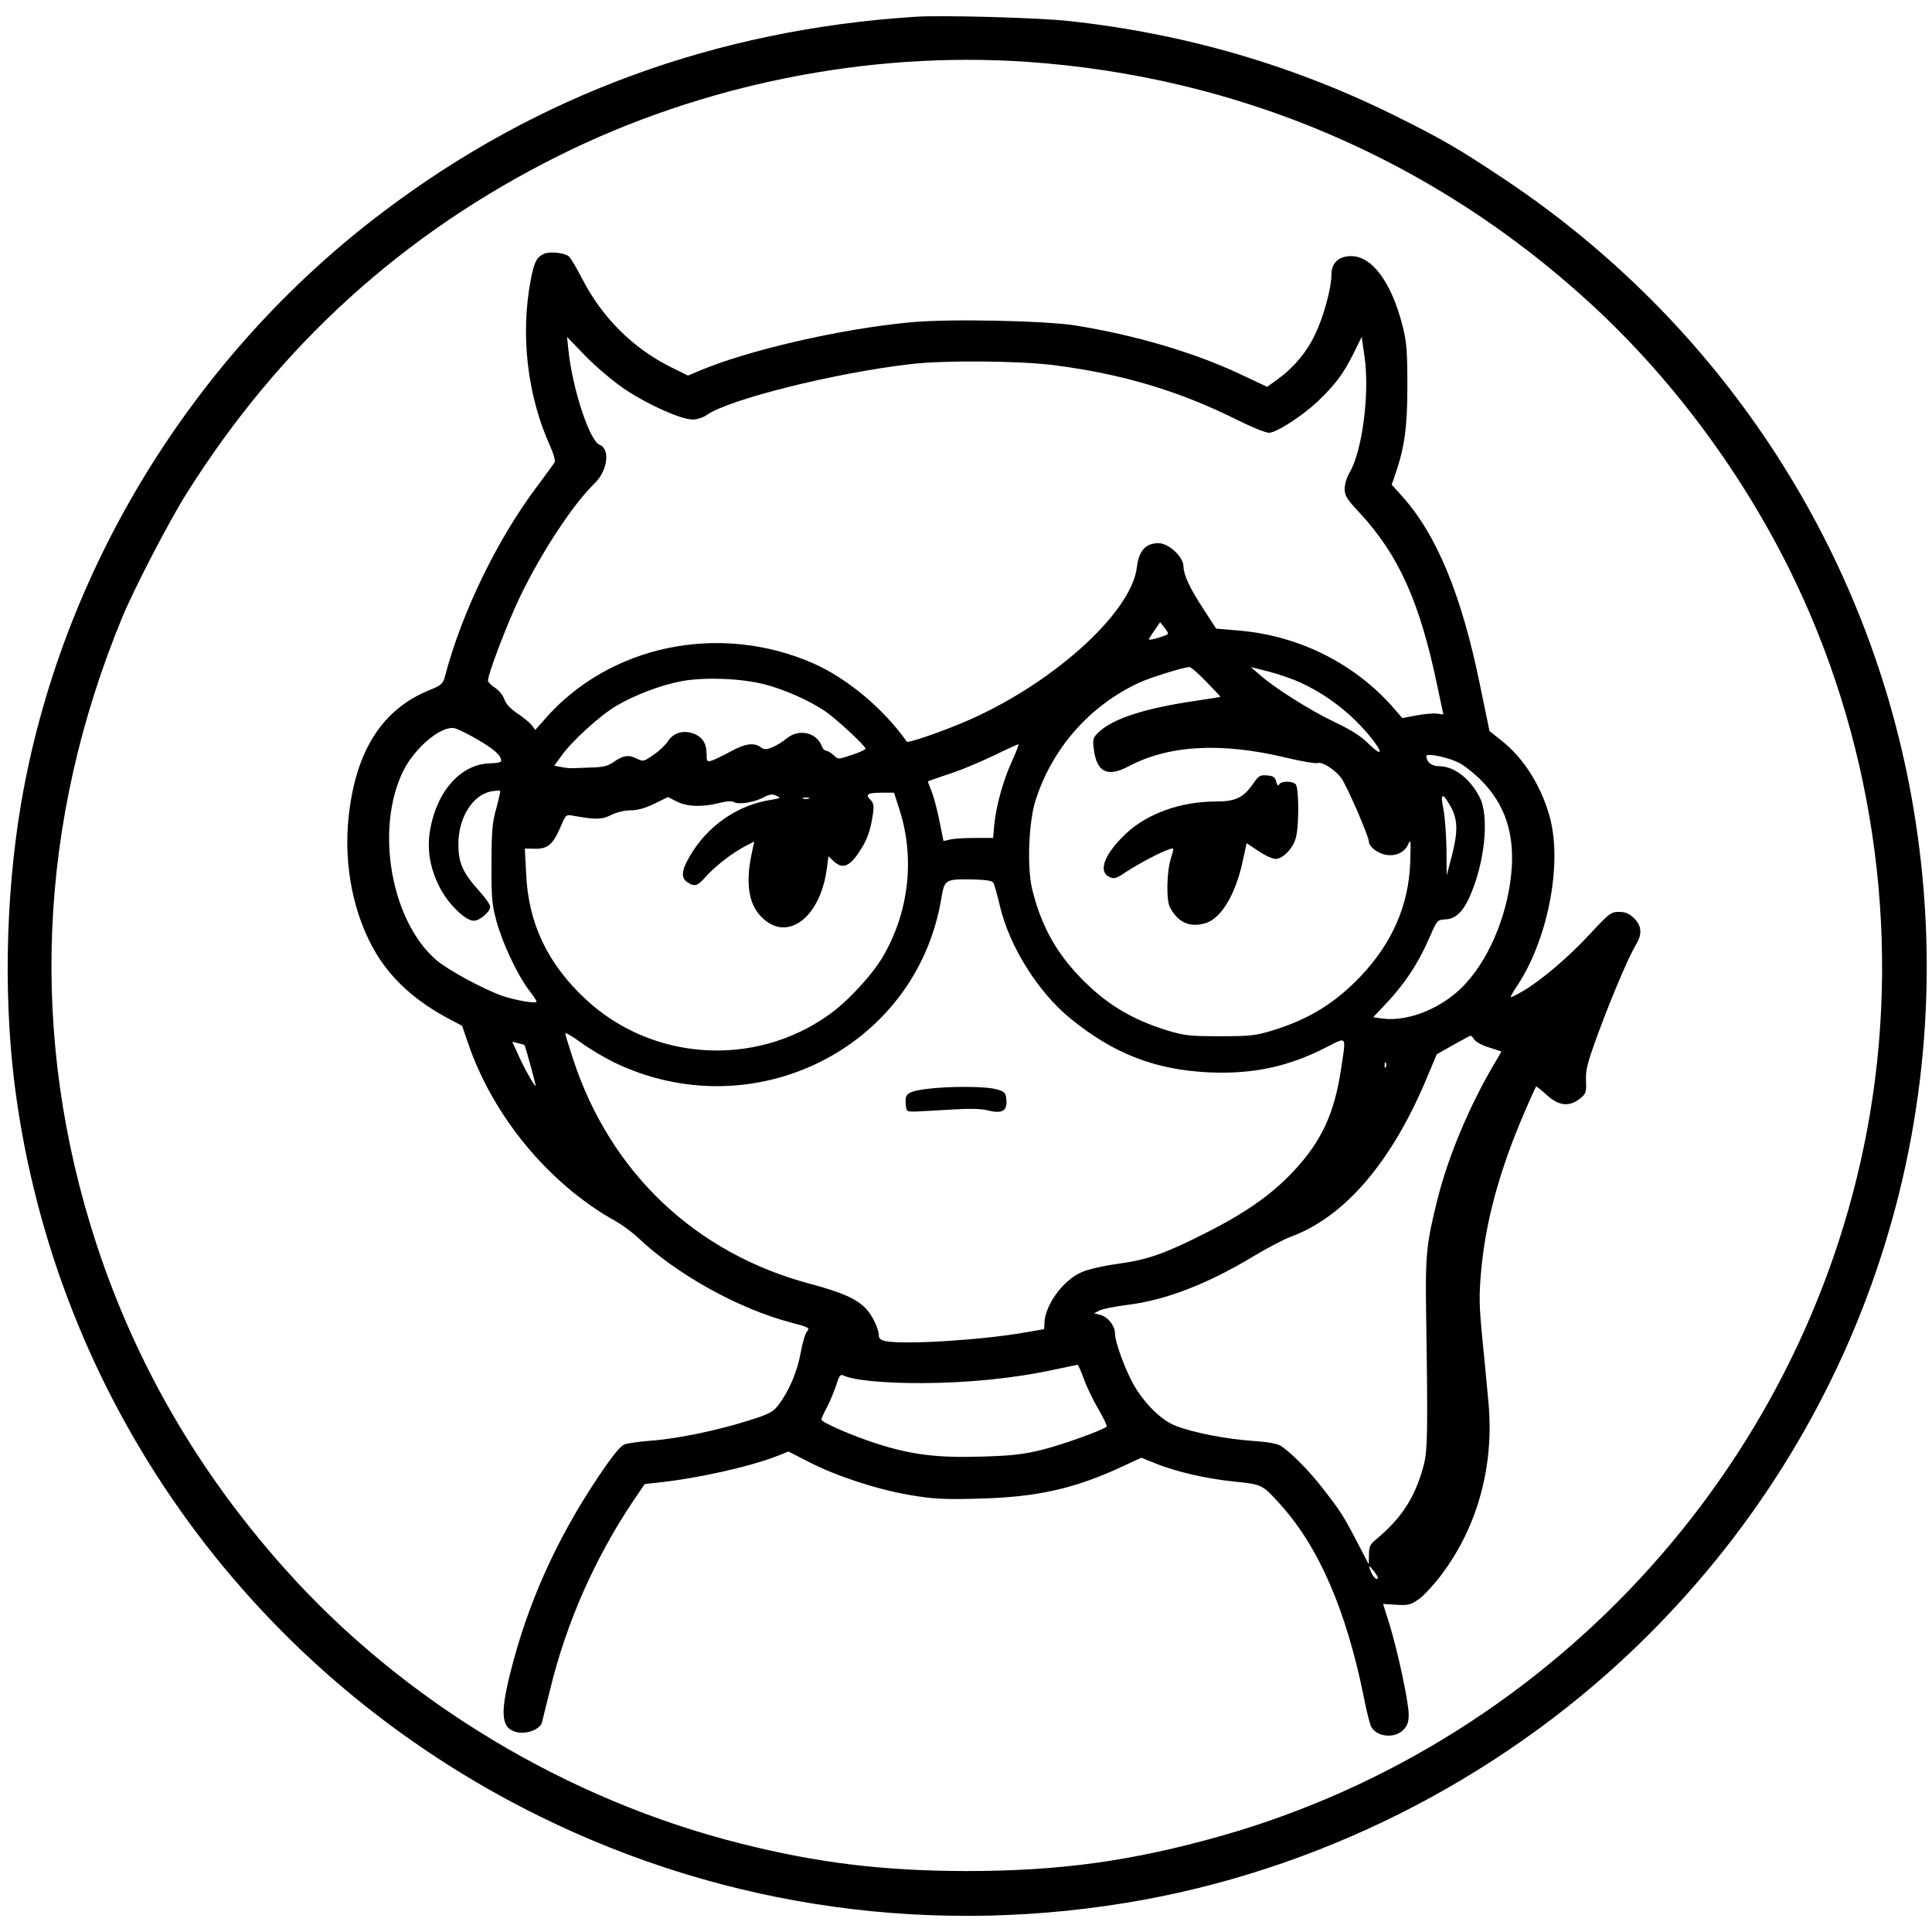 <?xml version="1.0" standalone="no"?>
<!DOCTYPE svg PUBLIC "-//W3C//DTD SVG 20010904//EN"
 "http://www.w3.org/TR/2001/REC-SVG-20010904/DTD/svg10.dtd">
<svg version="1.0" xmlns="http://www.w3.org/2000/svg"
 width="875pt" height="875pt" viewBox="0 0 875 875"
 preserveAspectRatio="xMidYMid meet">
<g transform="translate(0,875) scale(0.1,-0.1)"
fill="#000000" stroke="none">
<path d="M4145 8674 c-900 -58 -1710 -354 -2409 -883 -865 -652 -1462 -1630
-1641 -2683 -73 -434 -80 -924 -19 -1343 203 -1402 1086 -2610 2368 -3241 848
-418 1799 -549 2736 -378 855 157 1663 580 2280 1194 1010 1004 1452 2420
1194 3818 -210 1137 -876 2141 -1849 2786 -195 130 -274 176 -471 274 -467
234 -966 380 -1495 437 -139 15 -571 27 -694 19z m505 -204 c959 -66 1839
-442 2545 -1087 364 -332 678 -750 903 -1199 380 -759 512 -1641 371 -2479
-261 -1552 -1415 -2837 -2939 -3270 -404 -114 -729 -159 -1155 -159 -374 1
-668 36 -1018 124 -790 198 -1533 646 -2068 1246 -391 438 -674 927 -852 1469
-307 938 -267 1910 117 2840 55 132 211 433 291 560 421 670 980 1178 1684
1529 649 324 1402 475 2121 426z"/>
<path d="M2465 7601 c-34 -15 -45 -35 -61 -117 -48 -250 -16 -525 87 -753 16
-35 25 -68 21 -75 -4 -6 -39 -55 -79 -108 -182 -242 -343 -574 -419 -866 -8
-28 -17 -37 -68 -57 -215 -87 -335 -275 -367 -574 -24 -222 23 -452 127 -623
71 -116 177 -212 323 -290 l64 -34 27 -79 c113 -331 367 -638 667 -805 32 -18
78 -52 103 -76 175 -166 456 -322 693 -384 80 -21 86 -24 72 -40 -8 -9 -21
-53 -29 -98 -15 -84 -53 -173 -101 -236 -24 -31 -42 -41 -139 -71 -139 -44
-323 -82 -441 -90 -49 -4 -102 -11 -117 -17 -19 -7 -56 -53 -122 -152 -189
-283 -319 -575 -397 -891 -46 -187 -37 -247 37 -261 42 -8 99 15 108 43 2 10
19 75 36 145 74 308 205 603 381 865 l49 72 57 6 c182 19 422 73 546 122 l48
19 94 -48 c125 -64 305 -123 456 -149 107 -18 150 -21 319 -16 261 7 431 46
647 147 l82 38 62 -25 c93 -38 231 -70 359 -83 127 -13 128 -14 209 -104 173
-191 297 -477 376 -864 13 -67 29 -131 35 -142 25 -47 106 -55 145 -15 19 19
25 35 25 70 0 56 -50 289 -88 412 l-28 89 60 -4 c55 -3 65 -1 104 27 23 17 70
68 104 114 160 215 234 486 210 767 -6 63 -18 195 -28 293 -15 154 -16 197 -6
310 18 198 67 394 154 617 26 67 88 209 95 219 1 2 23 -15 48 -38 54 -50 102
-55 150 -17 28 22 30 29 28 83 -2 49 7 82 58 221 65 174 135 338 168 393 29
48 27 85 -8 120 -23 22 -39 29 -68 29 -37 0 -45 -6 -132 -100 -97 -105 -224
-213 -306 -260 -27 -16 -51 -28 -53 -26 -1 2 9 21 23 42 142 207 211 549 156
766 -37 142 -119 275 -221 354 l-54 43 -43 208 c-83 408 -197 684 -355 858
l-45 50 14 40 c44 127 57 217 57 405 0 156 -3 199 -21 271 -50 199 -138 319
-234 319 -56 0 -89 -31 -89 -84 0 -61 -35 -190 -74 -271 -38 -80 -94 -147
-167 -201 l-50 -36 -121 57 c-211 99 -475 177 -748 221 -142 22 -579 31 -749
14 -319 -30 -741 -128 -960 -222 l-45 -19 -81 40 c-169 85 -308 223 -398 398
-25 49 -53 96 -61 102 -20 16 -85 23 -111 12z m371 -618 c105 -69 250 -133
301 -133 19 0 48 9 63 20 99 71 583 192 925 231 150 18 496 15 649 -5 313 -40
570 -118 836 -251 60 -30 122 -55 137 -55 34 0 154 78 224 145 76 73 113 122
157 210 l39 79 13 -89 c24 -168 -11 -435 -70 -529 -11 -19 -20 -50 -20 -70 0
-31 10 -47 69 -110 176 -190 272 -405 350 -780 l28 -132 -29 4 c-15 2 -57 -1
-92 -8 l-65 -12 -33 38 c-178 208 -437 338 -717 359 l-93 8 -54 83 c-65 99
-93 159 -94 198 0 44 -67 106 -113 106 -58 0 -89 -34 -98 -108 -24 -210 -394
-540 -791 -706 -113 -47 -246 -92 -251 -85 -106 150 -268 285 -422 354 -427
188 -929 83 -1221 -256 l-40 -45 -16 22 c-10 12 -39 36 -65 53 -31 21 -52 43
-59 64 -6 18 -25 41 -42 52 -17 11 -31 25 -32 32 -1 28 87 259 144 378 97 202
241 421 338 515 60 57 73 157 23 176 -44 17 -121 248 -140 423 l-7 65 88 -91
c52 -52 127 -115 180 -150z m2454 -1103 c0 -7 -81 -32 -87 -26 -1 1 10 19 25
40 l26 38 18 -22 c10 -12 18 -26 18 -30z m173 -217 c36 -37 65 -68 64 -69 -1
-1 -51 -9 -112 -18 -231 -34 -373 -80 -439 -142 -26 -25 -28 -31 -22 -78 13
-103 61 -127 155 -78 183 98 421 111 714 41 70 -17 135 -28 143 -25 21 8 78
-28 108 -67 25 -33 126 -266 126 -290 0 -19 32 -46 66 -56 46 -13 93 5 110 42
14 30 14 25 11 -78 -7 -195 -82 -367 -226 -518 -117 -122 -233 -193 -398 -244
-79 -24 -104 -26 -238 -26 -134 0 -159 2 -238 26 -165 51 -281 122 -398 244
-111 116 -177 240 -215 399 -23 98 -15 303 16 399 75 236 246 430 469 533 50
23 197 69 227 71 7 1 41 -29 77 -66z m422 -2 c127 -58 240 -146 326 -254 55
-68 48 -85 -10 -28 -34 35 -79 64 -157 101 -111 53 -267 151 -339 214 l-40 35
79 -20 c44 -11 107 -33 141 -48z m-2420 -11 c89 -23 201 -73 272 -121 51 -35
183 -157 183 -170 0 -4 -28 -17 -62 -28 -62 -21 -62 -21 -83 -1 -12 11 -27 20
-33 20 -7 0 -15 8 -19 18 -23 65 -105 84 -161 37 -17 -14 -45 -32 -64 -39 -28
-12 -36 -12 -53 0 -30 22 -70 17 -137 -20 -35 -19 -73 -37 -85 -41 -21 -6 -23
-3 -23 32 0 48 -21 78 -63 92 -45 15 -88 1 -112 -36 -11 -17 -40 -45 -66 -62
-44 -31 -46 -31 -77 -16 -36 18 -61 14 -107 -19 -22 -15 -47 -21 -95 -22 -36
-1 -74 -3 -85 -3 -11 -1 -35 1 -52 5 l-33 6 33 45 c47 67 175 183 248 226 85
50 201 94 296 112 103 19 272 13 378 -15z m-1298 -252 c75 -44 103 -70 103
-95 0 -5 -22 -10 -49 -10 -132 -2 -242 -124 -273 -301 -15 -88 -2 -170 42
-258 36 -74 117 -154 155 -154 28 0 75 40 75 64 0 9 -22 40 -50 71 -73 81 -94
126 -94 210 -1 120 64 225 149 241 20 3 38 5 40 2 2 -2 -6 -37 -17 -78 -18
-63 -22 -103 -22 -250 -1 -153 2 -186 22 -260 27 -100 95 -245 146 -312 20
-26 36 -50 36 -54 0 -11 -93 5 -153 25 -88 31 -247 117 -301 163 -205 177
-278 591 -151 854 52 106 172 208 233 196 15 -3 64 -27 109 -54z m2417 -94
c-40 -86 -72 -201 -81 -289 l-5 -60 -82 0 c-44 0 -95 -3 -112 -7 l-31 -7 -17
85 c-9 47 -25 108 -35 135 l-19 50 21 8 c12 4 58 20 102 35 44 15 125 50 180
76 55 27 103 49 107 49 4 1 -9 -33 -28 -75z m2026 -10 c28 -15 74 -53 104 -84
100 -104 142 -228 133 -385 -12 -195 -92 -399 -205 -525 -98 -111 -259 -179
-381 -163 l-42 6 39 41 c102 106 162 196 218 324 32 74 34 76 69 78 44 1 78
31 109 98 70 153 93 368 47 456 -45 86 -116 140 -185 140 -32 0 -56 19 -56 46
0 15 104 -7 150 -32z m-3115 -166 c-152 -22 -290 -117 -370 -254 -38 -65 -42
-98 -14 -118 35 -24 47 -20 87 25 43 48 120 107 178 137 l40 21 -13 -62 c-25
-120 -13 -211 34 -267 115 -137 277 -28 308 208 l7 54 22 -21 c40 -38 71 -28
115 37 39 58 53 97 65 179 5 34 2 47 -13 62 -24 24 -11 31 59 31 l49 0 26 -81
c69 -218 41 -461 -76 -661 -49 -84 -160 -204 -245 -264 -336 -240 -800 -210
-1101 70 -173 161 -260 344 -270 567 l-6 116 46 -1 c57 -1 81 19 115 97 25 59
25 59 61 52 100 -18 128 -17 169 4 24 12 60 21 88 21 32 0 66 10 108 30 l61
30 40 -20 c46 -24 117 -26 192 -7 33 9 57 10 68 4 22 -12 91 -1 134 22 27 14
39 16 57 7 22 -10 20 -11 -21 -18z m3073 -27 c34 -60 36 -113 9 -221 l-25 -95
-1 120 c-1 66 -7 148 -14 181 -15 72 -4 77 31 15z m-2905 32 c-7 -2 -19 -2
-25 0 -7 3 -2 5 12 5 14 0 19 -2 13 -5z m837 -383 c4 -8 17 -55 29 -105 43
-182 173 -389 318 -507 197 -161 386 -234 633 -245 196 -8 356 26 527 114 95
48 90 56 67 -96 -30 -204 -89 -331 -218 -468 -98 -104 -215 -186 -395 -277
-188 -95 -262 -121 -399 -140 -62 -8 -135 -25 -162 -37 -87 -37 -170 -153
-170 -236 0 -13 -1 -23 -2 -23 -2 0 -41 -7 -88 -15 -193 -34 -543 -56 -629
-39 -22 5 -31 12 -31 26 0 30 -29 91 -58 121 -41 44 -109 74 -251 112 -521
138 -908 505 -1076 1020 -19 58 -35 110 -35 115 0 5 33 -14 73 -43 40 -29 106
-68 147 -88 631 -305 1370 64 1483 741 15 88 17 89 146 87 63 -2 86 -6 91 -17z
m2177 -708 c6 -10 36 -27 67 -36 l56 -18 -30 -52 c-112 -187 -210 -421 -258
-611 -53 -211 -57 -257 -53 -535 8 -525 7 -610 -12 -680 -39 -143 -100 -237
-215 -332 -27 -22 -32 -33 -32 -70 l-1 -43 -52 100 c-63 121 -74 138 -153 240
-62 81 -148 168 -194 197 -16 10 -62 18 -125 22 -118 8 -270 37 -349 68 -65
24 -143 101 -193 189 -38 68 -83 191 -83 228 0 36 -32 77 -67 86 l-28 7 25 13
c14 7 70 18 125 25 173 21 365 95 575 222 58 35 134 75 169 88 244 91 457 341
616 725 l42 100 74 42 c41 23 76 42 79 42 3 1 10 -7 17 -17z m-4301 -25 c13
-40 52 -183 50 -185 -5 -4 -59 93 -84 152 l-22 48 28 -7 c15 -4 27 -7 28 -8z
m3901 -99 c-3 -8 -6 -5 -6 6 -1 11 2 17 5 13 3 -3 4 -12 1 -19z m-1369 -1411
c12 -35 42 -97 66 -138 24 -41 41 -77 38 -80 -17 -16 -197 -81 -292 -105 -86
-21 -136 -27 -277 -31 -197 -6 -314 8 -473 59 -106 34 -250 96 -250 109 0 4
11 29 25 55 14 26 32 71 42 100 13 42 19 51 32 45 43 -22 188 -36 361 -35 202
1 408 21 585 59 61 13 112 23 115 24 3 1 15 -27 28 -62z m1332 -901 c0 -16
-18 -3 -28 19 -17 37 -15 41 8 12 11 -14 20 -28 20 -31z"/>
<path d="M5675 5200 c-44 -63 -79 -80 -169 -80 -157 0 -309 -54 -405 -144 -99
-93 -130 -173 -76 -198 22 -10 31 -7 78 25 57 37 157 90 194 101 21 7 21 6 6
-41 -19 -61 -22 -190 -4 -223 37 -69 90 -92 161 -71 70 21 136 130 168 280
l18 82 53 -35 c29 -20 64 -36 78 -36 33 0 79 47 92 96 15 54 14 227 -1 242
-16 16 -65 15 -74 0 -6 -9 -10 -5 -14 12 -5 20 -13 26 -41 28 -32 3 -39 -1
-64 -38z"/>
<path d="M4195 3818 c-85 -12 -97 -21 -93 -67 3 -36 3 -36 48 -35 25 1 97 5
161 9 81 5 131 4 163 -4 64 -16 88 -3 84 47 -3 33 -7 38 -43 48 -47 15 -221
15 -320 2z"/>
</g>
</svg>
